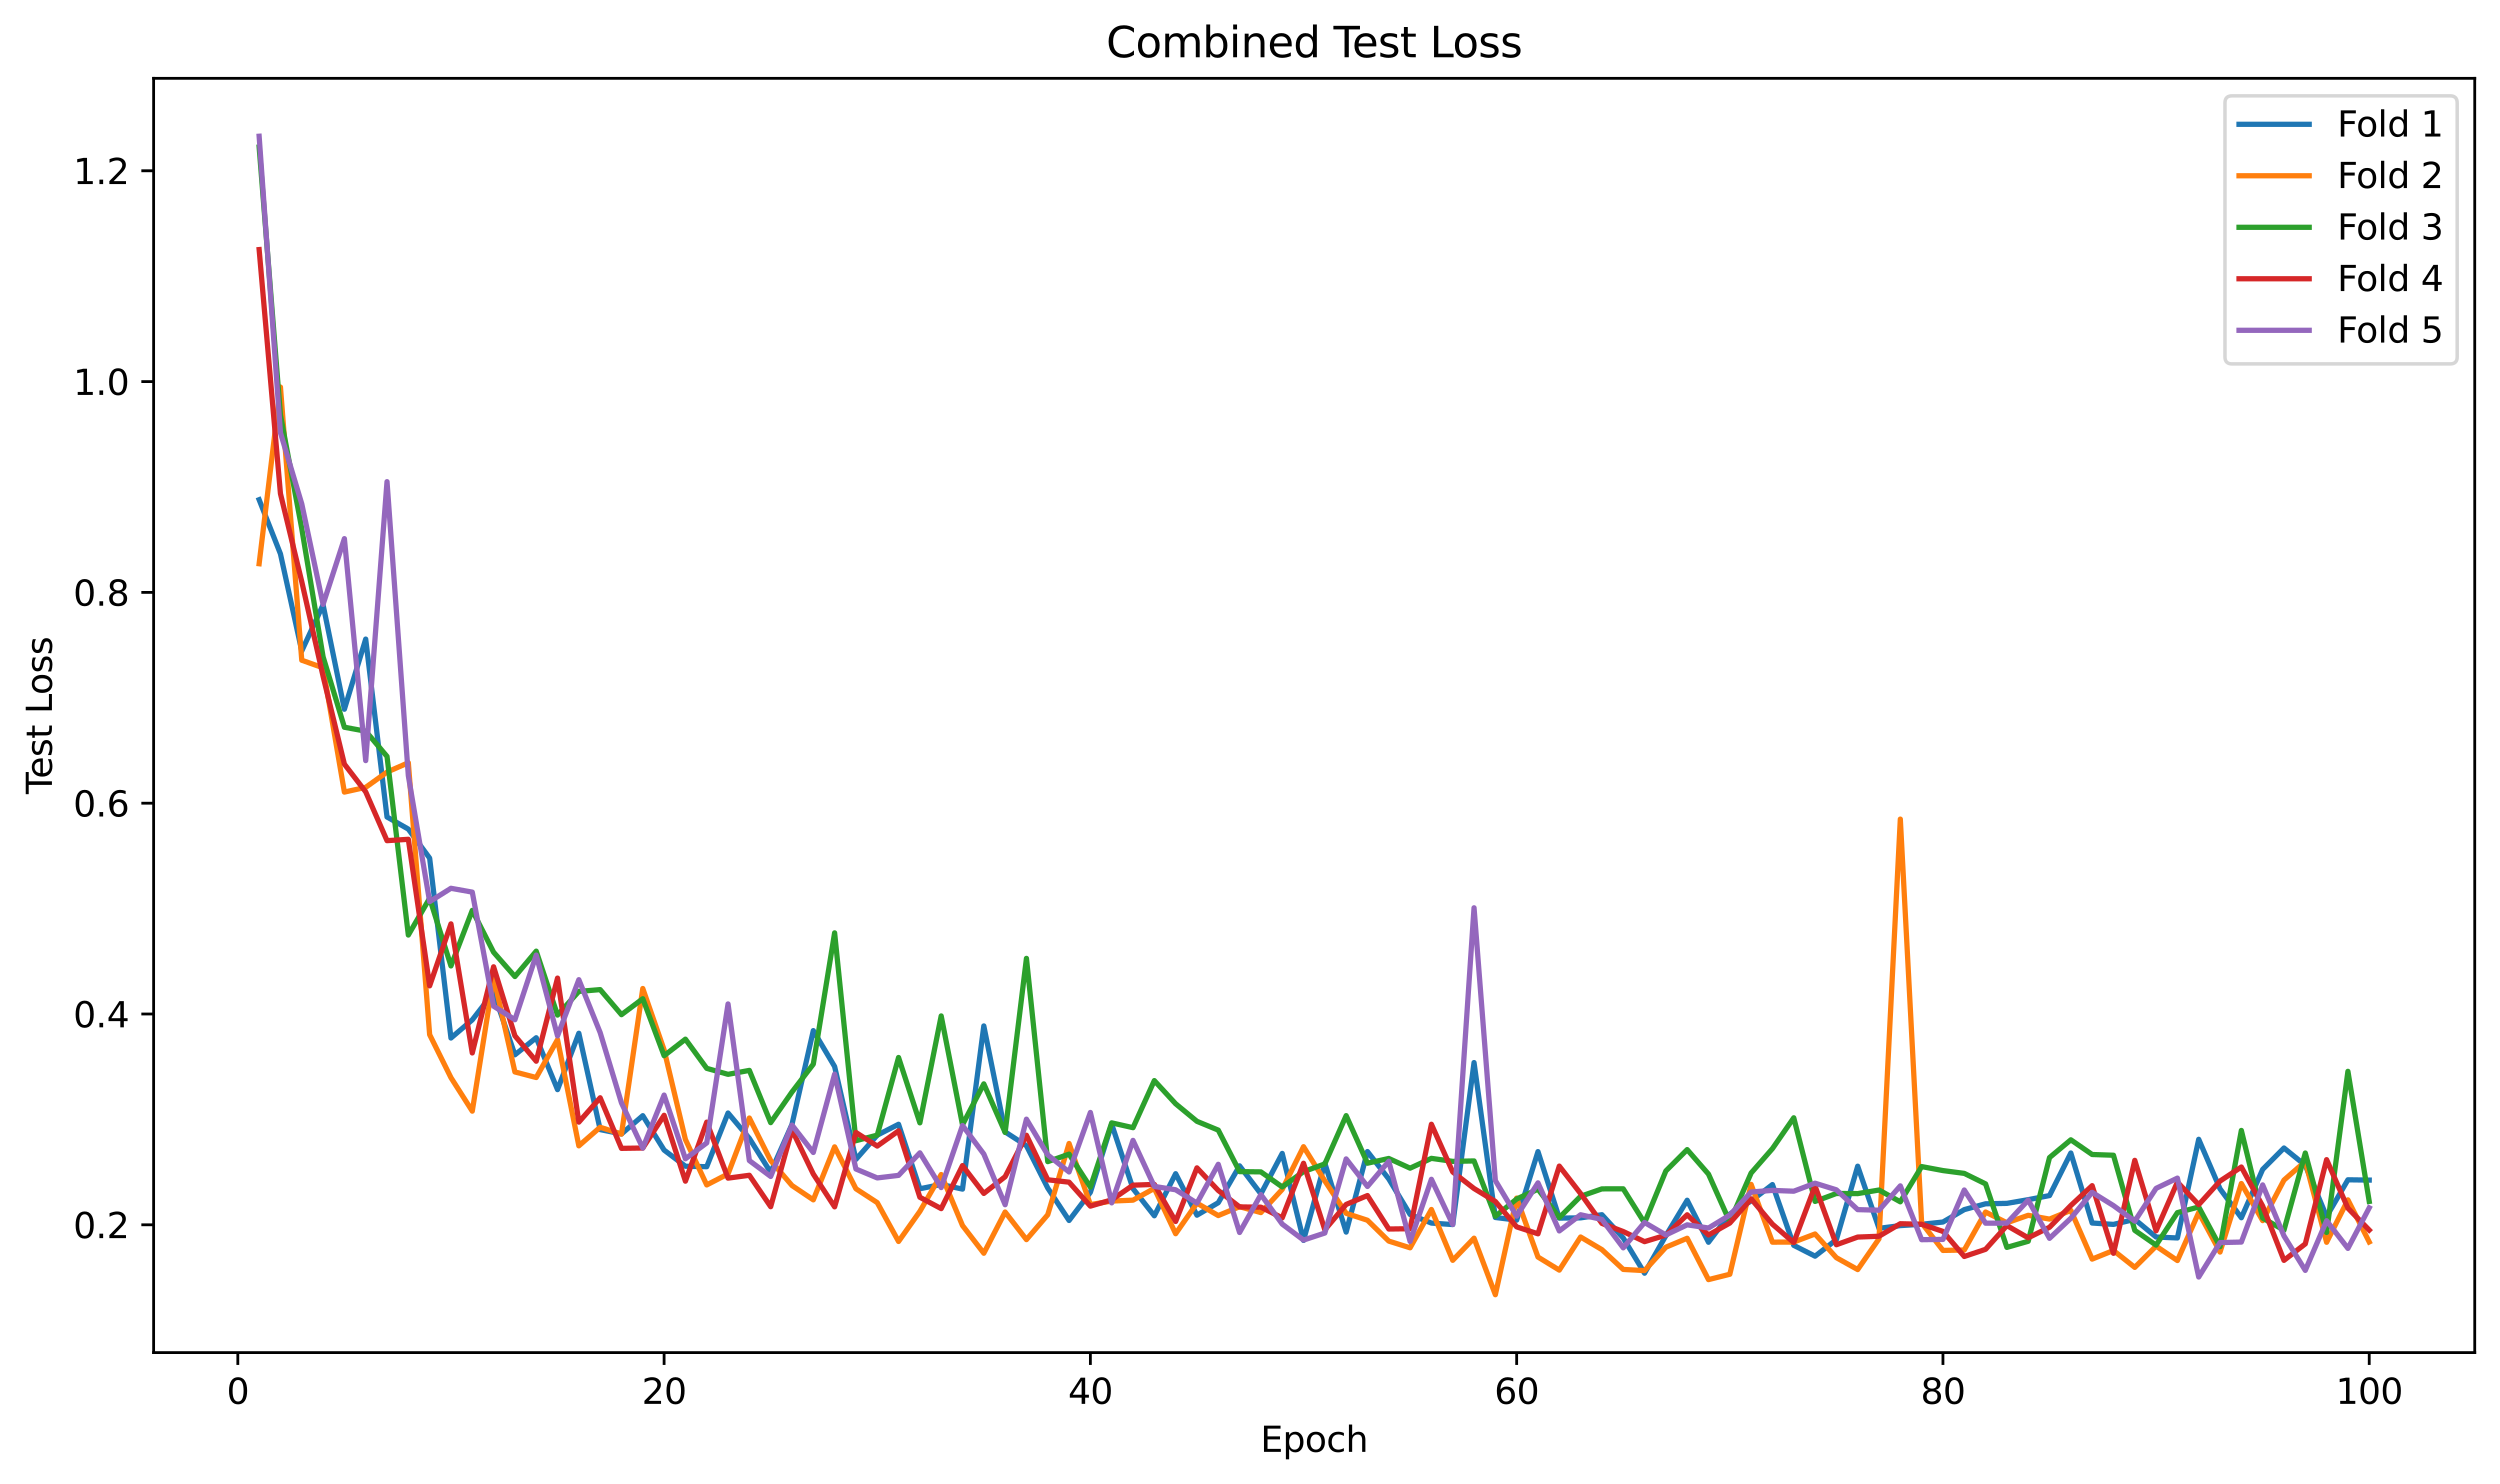 <?xml version="1.0" encoding="utf-8" standalone="no"?>
<!DOCTYPE svg PUBLIC "-//W3C//DTD SVG 1.1//EN"
  "http://www.w3.org/Graphics/SVG/1.1/DTD/svg11.dtd">
<svg xmlns:xlink="http://www.w3.org/1999/xlink" width="712.461pt" height="423.034pt" viewBox="0 0 712.461 423.034" xmlns="http://www.w3.org/2000/svg" version="1.1">
 <defs>
  <style type="text/css">*{stroke-linejoin: round; stroke-linecap: butt}</style>
 </defs>
 <g id="figure_1">
  <g id="patch_1">
   <path d="M 0 423.034 
L 712.461 423.034 
L 712.461 0 
L 0 0 
z
" style="fill: #ffffff"/>
  </g>
  <g id="axes_1">
   <g id="patch_2">
    <path d="M 43.781 385.478 
L 705.261 385.478 
L 705.261 22.318 
L 43.781 22.318 
z
" style="fill: #ffffff"/>
   </g>
   <g id="matplotlib.axis_1">
    <g id="xtick_1">
     <g id="line2d_1">
      <defs>
       <path id="mecf0c04b68" d="M 0 0 
L 0 3.5 
" style="stroke: #000000; stroke-width: 0.8"/>
      </defs>
      <g>
       <use xlink:href="#mecf0c04b68" x="67.774" y="385.478" style="stroke: #000000; stroke-width: 0.8"/>
      </g>
     </g>
     <g id="text_1">
      <!-- 0 -->
      <g transform="translate(64.593 400.077) scale(0.1 -0.1)">
       <defs>
        <path id="DejaVuSans-30" d="M 2034 4250 
Q 1547 4250 1301 3770 
Q 1056 3291 1056 2328 
Q 1056 1369 1301 889 
Q 1547 409 2034 409 
Q 2525 409 2770 889 
Q 3016 1369 3016 2328 
Q 3016 3291 2770 3770 
Q 2525 4250 2034 4250 
z
M 2034 4750 
Q 2819 4750 3233 4129 
Q 3647 3509 3647 2328 
Q 3647 1150 3233 529 
Q 2819 -91 2034 -91 
Q 1250 -91 836 529 
Q 422 1150 422 2328 
Q 422 3509 836 4129 
Q 1250 4750 2034 4750 
z
" transform="scale(0.016)"/>
       </defs>
       <use xlink:href="#DejaVuSans-30"/>
      </g>
     </g>
    </g>
    <g id="xtick_2">
     <g id="line2d_2">
      <g>
       <use xlink:href="#mecf0c04b68" x="189.258" y="385.478" style="stroke: #000000; stroke-width: 0.8"/>
      </g>
     </g>
     <g id="text_2">
      <!-- 20 -->
      <g transform="translate(182.896 400.077) scale(0.1 -0.1)">
       <defs>
        <path id="DejaVuSans-32" d="M 1228 531 
L 3431 531 
L 3431 0 
L 469 0 
L 469 531 
Q 828 903 1448 1529 
Q 2069 2156 2228 2338 
Q 2531 2678 2651 2914 
Q 2772 3150 2772 3378 
Q 2772 3750 2511 3984 
Q 2250 4219 1831 4219 
Q 1534 4219 1204 4116 
Q 875 4013 500 3803 
L 500 4441 
Q 881 4594 1212 4672 
Q 1544 4750 1819 4750 
Q 2544 4750 2975 4387 
Q 3406 4025 3406 3419 
Q 3406 3131 3298 2873 
Q 3191 2616 2906 2266 
Q 2828 2175 2409 1742 
Q 1991 1309 1228 531 
z
" transform="scale(0.016)"/>
       </defs>
       <use xlink:href="#DejaVuSans-32"/>
       <use xlink:href="#DejaVuSans-30" transform="translate(63.623 0)"/>
      </g>
     </g>
    </g>
    <g id="xtick_3">
     <g id="line2d_3">
      <g>
       <use xlink:href="#mecf0c04b68" x="310.742" y="385.478" style="stroke: #000000; stroke-width: 0.8"/>
      </g>
     </g>
     <g id="text_3">
      <!-- 40 -->
      <g transform="translate(304.38 400.077) scale(0.1 -0.1)">
       <defs>
        <path id="DejaVuSans-34" d="M 2419 4116 
L 825 1625 
L 2419 1625 
L 2419 4116 
z
M 2253 4666 
L 3047 4666 
L 3047 1625 
L 3713 1625 
L 3713 1100 
L 3047 1100 
L 3047 0 
L 2419 0 
L 2419 1100 
L 313 1100 
L 313 1709 
L 2253 4666 
z
" transform="scale(0.016)"/>
       </defs>
       <use xlink:href="#DejaVuSans-34"/>
       <use xlink:href="#DejaVuSans-30" transform="translate(63.623 0)"/>
      </g>
     </g>
    </g>
    <g id="xtick_4">
     <g id="line2d_4">
      <g>
       <use xlink:href="#mecf0c04b68" x="432.226" y="385.478" style="stroke: #000000; stroke-width: 0.8"/>
      </g>
     </g>
     <g id="text_4">
      <!-- 60 -->
      <g transform="translate(425.864 400.077) scale(0.1 -0.1)">
       <defs>
        <path id="DejaVuSans-36" d="M 2113 2584 
Q 1688 2584 1439 2293 
Q 1191 2003 1191 1497 
Q 1191 994 1439 701 
Q 1688 409 2113 409 
Q 2538 409 2786 701 
Q 3034 994 3034 1497 
Q 3034 2003 2786 2293 
Q 2538 2584 2113 2584 
z
M 3366 4563 
L 3366 3988 
Q 3128 4100 2886 4159 
Q 2644 4219 2406 4219 
Q 1781 4219 1451 3797 
Q 1122 3375 1075 2522 
Q 1259 2794 1537 2939 
Q 1816 3084 2150 3084 
Q 2853 3084 3261 2657 
Q 3669 2231 3669 1497 
Q 3669 778 3244 343 
Q 2819 -91 2113 -91 
Q 1303 -91 875 529 
Q 447 1150 447 2328 
Q 447 3434 972 4092 
Q 1497 4750 2381 4750 
Q 2619 4750 2861 4703 
Q 3103 4656 3366 4563 
z
" transform="scale(0.016)"/>
       </defs>
       <use xlink:href="#DejaVuSans-36"/>
       <use xlink:href="#DejaVuSans-30" transform="translate(63.623 0)"/>
      </g>
     </g>
    </g>
    <g id="xtick_5">
     <g id="line2d_5">
      <g>
       <use xlink:href="#mecf0c04b68" x="553.71" y="385.478" style="stroke: #000000; stroke-width: 0.8"/>
      </g>
     </g>
     <g id="text_5">
      <!-- 80 -->
      <g transform="translate(547.348 400.077) scale(0.1 -0.1)">
       <defs>
        <path id="DejaVuSans-38" d="M 2034 2216 
Q 1584 2216 1326 1975 
Q 1069 1734 1069 1313 
Q 1069 891 1326 650 
Q 1584 409 2034 409 
Q 2484 409 2743 651 
Q 3003 894 3003 1313 
Q 3003 1734 2745 1975 
Q 2488 2216 2034 2216 
z
M 1403 2484 
Q 997 2584 770 2862 
Q 544 3141 544 3541 
Q 544 4100 942 4425 
Q 1341 4750 2034 4750 
Q 2731 4750 3128 4425 
Q 3525 4100 3525 3541 
Q 3525 3141 3298 2862 
Q 3072 2584 2669 2484 
Q 3125 2378 3379 2068 
Q 3634 1759 3634 1313 
Q 3634 634 3220 271 
Q 2806 -91 2034 -91 
Q 1263 -91 848 271 
Q 434 634 434 1313 
Q 434 1759 690 2068 
Q 947 2378 1403 2484 
z
M 1172 3481 
Q 1172 3119 1398 2916 
Q 1625 2713 2034 2713 
Q 2441 2713 2670 2916 
Q 2900 3119 2900 3481 
Q 2900 3844 2670 4047 
Q 2441 4250 2034 4250 
Q 1625 4250 1398 4047 
Q 1172 3844 1172 3481 
z
" transform="scale(0.016)"/>
       </defs>
       <use xlink:href="#DejaVuSans-38"/>
       <use xlink:href="#DejaVuSans-30" transform="translate(63.623 0)"/>
      </g>
     </g>
    </g>
    <g id="xtick_6">
     <g id="line2d_6">
      <g>
       <use xlink:href="#mecf0c04b68" x="675.194" y="385.478" style="stroke: #000000; stroke-width: 0.8"/>
      </g>
     </g>
     <g id="text_6">
      <!-- 100 -->
      <g transform="translate(665.65 400.077) scale(0.1 -0.1)">
       <defs>
        <path id="DejaVuSans-31" d="M 794 531 
L 1825 531 
L 1825 4091 
L 703 3866 
L 703 4441 
L 1819 4666 
L 2450 4666 
L 2450 531 
L 3481 531 
L 3481 0 
L 794 0 
L 794 531 
z
" transform="scale(0.016)"/>
       </defs>
       <use xlink:href="#DejaVuSans-31"/>
       <use xlink:href="#DejaVuSans-30" transform="translate(63.623 0)"/>
       <use xlink:href="#DejaVuSans-30" transform="translate(127.246 0)"/>
      </g>
     </g>
    </g>
    <g id="text_7">
     <!-- Epoch -->
     <g transform="translate(359.21 413.755) scale(0.1 -0.1)">
      <defs>
       <path id="DejaVuSans-45" d="M 628 4666 
L 3578 4666 
L 3578 4134 
L 1259 4134 
L 1259 2753 
L 3481 2753 
L 3481 2222 
L 1259 2222 
L 1259 531 
L 3634 531 
L 3634 0 
L 628 0 
L 628 4666 
z
" transform="scale(0.016)"/>
       <path id="DejaVuSans-70" d="M 1159 525 
L 1159 -1331 
L 581 -1331 
L 581 3500 
L 1159 3500 
L 1159 2969 
Q 1341 3281 1617 3432 
Q 1894 3584 2278 3584 
Q 2916 3584 3314 3078 
Q 3713 2572 3713 1747 
Q 3713 922 3314 415 
Q 2916 -91 2278 -91 
Q 1894 -91 1617 61 
Q 1341 213 1159 525 
z
M 3116 1747 
Q 3116 2381 2855 2742 
Q 2594 3103 2138 3103 
Q 1681 3103 1420 2742 
Q 1159 2381 1159 1747 
Q 1159 1113 1420 752 
Q 1681 391 2138 391 
Q 2594 391 2855 752 
Q 3116 1113 3116 1747 
z
" transform="scale(0.016)"/>
       <path id="DejaVuSans-6f" d="M 1959 3097 
Q 1497 3097 1228 2736 
Q 959 2375 959 1747 
Q 959 1119 1226 758 
Q 1494 397 1959 397 
Q 2419 397 2687 759 
Q 2956 1122 2956 1747 
Q 2956 2369 2687 2733 
Q 2419 3097 1959 3097 
z
M 1959 3584 
Q 2709 3584 3137 3096 
Q 3566 2609 3566 1747 
Q 3566 888 3137 398 
Q 2709 -91 1959 -91 
Q 1206 -91 779 398 
Q 353 888 353 1747 
Q 353 2609 779 3096 
Q 1206 3584 1959 3584 
z
" transform="scale(0.016)"/>
       <path id="DejaVuSans-63" d="M 3122 3366 
L 3122 2828 
Q 2878 2963 2633 3030 
Q 2388 3097 2138 3097 
Q 1578 3097 1268 2742 
Q 959 2388 959 1747 
Q 959 1106 1268 751 
Q 1578 397 2138 397 
Q 2388 397 2633 464 
Q 2878 531 3122 666 
L 3122 134 
Q 2881 22 2623 -34 
Q 2366 -91 2075 -91 
Q 1284 -91 818 406 
Q 353 903 353 1747 
Q 353 2603 823 3093 
Q 1294 3584 2113 3584 
Q 2378 3584 2631 3529 
Q 2884 3475 3122 3366 
z
" transform="scale(0.016)"/>
       <path id="DejaVuSans-68" d="M 3513 2113 
L 3513 0 
L 2938 0 
L 2938 2094 
Q 2938 2591 2744 2837 
Q 2550 3084 2163 3084 
Q 1697 3084 1428 2787 
Q 1159 2491 1159 1978 
L 1159 0 
L 581 0 
L 581 4863 
L 1159 4863 
L 1159 2956 
Q 1366 3272 1645 3428 
Q 1925 3584 2291 3584 
Q 2894 3584 3203 3211 
Q 3513 2838 3513 2113 
z
" transform="scale(0.016)"/>
      </defs>
      <use xlink:href="#DejaVuSans-45"/>
      <use xlink:href="#DejaVuSans-70" transform="translate(63.184 0)"/>
      <use xlink:href="#DejaVuSans-6f" transform="translate(126.66 0)"/>
      <use xlink:href="#DejaVuSans-63" transform="translate(187.842 0)"/>
      <use xlink:href="#DejaVuSans-68" transform="translate(242.822 0)"/>
     </g>
    </g>
   </g>
   <g id="matplotlib.axis_2">
    <g id="ytick_1">
     <g id="line2d_7">
      <defs>
       <path id="m9800d2d5a8" d="M 0 0 
L -3.5 0 
" style="stroke: #000000; stroke-width: 0.8"/>
      </defs>
      <g>
       <use xlink:href="#m9800d2d5a8" x="43.781" y="349.049" style="stroke: #000000; stroke-width: 0.8"/>
      </g>
     </g>
     <g id="text_8">
      <!-- 0.2 -->
      <g transform="translate(20.878 352.848) scale(0.1 -0.1)">
       <defs>
        <path id="DejaVuSans-2e" d="M 684 794 
L 1344 794 
L 1344 0 
L 684 0 
L 684 794 
z
" transform="scale(0.016)"/>
       </defs>
       <use xlink:href="#DejaVuSans-30"/>
       <use xlink:href="#DejaVuSans-2e" transform="translate(63.623 0)"/>
       <use xlink:href="#DejaVuSans-32" transform="translate(95.41 0)"/>
      </g>
     </g>
    </g>
    <g id="ytick_2">
     <g id="line2d_8">
      <g>
       <use xlink:href="#m9800d2d5a8" x="43.781" y="288.972" style="stroke: #000000; stroke-width: 0.8"/>
      </g>
     </g>
     <g id="text_9">
      <!-- 0.4 -->
      <g transform="translate(20.878 292.771) scale(0.1 -0.1)">
       <use xlink:href="#DejaVuSans-30"/>
       <use xlink:href="#DejaVuSans-2e" transform="translate(63.623 0)"/>
       <use xlink:href="#DejaVuSans-34" transform="translate(95.41 0)"/>
      </g>
     </g>
    </g>
    <g id="ytick_3">
     <g id="line2d_9">
      <g>
       <use xlink:href="#m9800d2d5a8" x="43.781" y="228.895" style="stroke: #000000; stroke-width: 0.8"/>
      </g>
     </g>
     <g id="text_10">
      <!-- 0.6 -->
      <g transform="translate(20.878 232.695) scale(0.1 -0.1)">
       <use xlink:href="#DejaVuSans-30"/>
       <use xlink:href="#DejaVuSans-2e" transform="translate(63.623 0)"/>
       <use xlink:href="#DejaVuSans-36" transform="translate(95.41 0)"/>
      </g>
     </g>
    </g>
    <g id="ytick_4">
     <g id="line2d_10">
      <g>
       <use xlink:href="#m9800d2d5a8" x="43.781" y="168.819" style="stroke: #000000; stroke-width: 0.8"/>
      </g>
     </g>
     <g id="text_11">
      <!-- 0.8 -->
      <g transform="translate(20.878 172.618) scale(0.1 -0.1)">
       <use xlink:href="#DejaVuSans-30"/>
       <use xlink:href="#DejaVuSans-2e" transform="translate(63.623 0)"/>
       <use xlink:href="#DejaVuSans-38" transform="translate(95.41 0)"/>
      </g>
     </g>
    </g>
    <g id="ytick_5">
     <g id="line2d_11">
      <g>
       <use xlink:href="#m9800d2d5a8" x="43.781" y="108.742" style="stroke: #000000; stroke-width: 0.8"/>
      </g>
     </g>
     <g id="text_12">
      <!-- 1.0 -->
      <g transform="translate(20.878 112.541) scale(0.1 -0.1)">
       <use xlink:href="#DejaVuSans-31"/>
       <use xlink:href="#DejaVuSans-2e" transform="translate(63.623 0)"/>
       <use xlink:href="#DejaVuSans-30" transform="translate(95.41 0)"/>
      </g>
     </g>
    </g>
    <g id="ytick_6">
     <g id="line2d_12">
      <g>
       <use xlink:href="#m9800d2d5a8" x="43.781" y="48.665" style="stroke: #000000; stroke-width: 0.8"/>
      </g>
     </g>
     <g id="text_13">
      <!-- 1.2 -->
      <g transform="translate(20.878 52.464) scale(0.1 -0.1)">
       <use xlink:href="#DejaVuSans-31"/>
       <use xlink:href="#DejaVuSans-2e" transform="translate(63.623 0)"/>
       <use xlink:href="#DejaVuSans-32" transform="translate(95.41 0)"/>
      </g>
     </g>
    </g>
    <g id="text_14">
     <!-- Test Loss -->
     <g transform="translate(14.798 226.3) rotate(-90) scale(0.1 -0.1)">
      <defs>
       <path id="DejaVuSans-54" d="M -19 4666 
L 3928 4666 
L 3928 4134 
L 2272 4134 
L 2272 0 
L 1638 0 
L 1638 4134 
L -19 4134 
L -19 4666 
z
" transform="scale(0.016)"/>
       <path id="DejaVuSans-65" d="M 3597 1894 
L 3597 1613 
L 953 1613 
Q 991 1019 1311 708 
Q 1631 397 2203 397 
Q 2534 397 2845 478 
Q 3156 559 3463 722 
L 3463 178 
Q 3153 47 2828 -22 
Q 2503 -91 2169 -91 
Q 1331 -91 842 396 
Q 353 884 353 1716 
Q 353 2575 817 3079 
Q 1281 3584 2069 3584 
Q 2775 3584 3186 3129 
Q 3597 2675 3597 1894 
z
M 3022 2063 
Q 3016 2534 2758 2815 
Q 2500 3097 2075 3097 
Q 1594 3097 1305 2825 
Q 1016 2553 972 2059 
L 3022 2063 
z
" transform="scale(0.016)"/>
       <path id="DejaVuSans-73" d="M 2834 3397 
L 2834 2853 
Q 2591 2978 2328 3040 
Q 2066 3103 1784 3103 
Q 1356 3103 1142 2972 
Q 928 2841 928 2578 
Q 928 2378 1081 2264 
Q 1234 2150 1697 2047 
L 1894 2003 
Q 2506 1872 2764 1633 
Q 3022 1394 3022 966 
Q 3022 478 2636 193 
Q 2250 -91 1575 -91 
Q 1294 -91 989 -36 
Q 684 19 347 128 
L 347 722 
Q 666 556 975 473 
Q 1284 391 1588 391 
Q 1994 391 2212 530 
Q 2431 669 2431 922 
Q 2431 1156 2273 1281 
Q 2116 1406 1581 1522 
L 1381 1569 
Q 847 1681 609 1914 
Q 372 2147 372 2553 
Q 372 3047 722 3315 
Q 1072 3584 1716 3584 
Q 2034 3584 2315 3537 
Q 2597 3491 2834 3397 
z
" transform="scale(0.016)"/>
       <path id="DejaVuSans-74" d="M 1172 4494 
L 1172 3500 
L 2356 3500 
L 2356 3053 
L 1172 3053 
L 1172 1153 
Q 1172 725 1289 603 
Q 1406 481 1766 481 
L 2356 481 
L 2356 0 
L 1766 0 
Q 1100 0 847 248 
Q 594 497 594 1153 
L 594 3053 
L 172 3053 
L 172 3500 
L 594 3500 
L 594 4494 
L 1172 4494 
z
" transform="scale(0.016)"/>
       <path id="DejaVuSans-20" transform="scale(0.016)"/>
       <path id="DejaVuSans-4c" d="M 628 4666 
L 1259 4666 
L 1259 531 
L 3531 531 
L 3531 0 
L 628 0 
L 628 4666 
z
" transform="scale(0.016)"/>
      </defs>
      <use xlink:href="#DejaVuSans-54"/>
      <use xlink:href="#DejaVuSans-65" transform="translate(44.084 0)"/>
      <use xlink:href="#DejaVuSans-73" transform="translate(105.607 0)"/>
      <use xlink:href="#DejaVuSans-74" transform="translate(157.707 0)"/>
      <use xlink:href="#DejaVuSans-20" transform="translate(196.916 0)"/>
      <use xlink:href="#DejaVuSans-4c" transform="translate(228.703 0)"/>
      <use xlink:href="#DejaVuSans-6f" transform="translate(282.666 0)"/>
      <use xlink:href="#DejaVuSans-73" transform="translate(343.848 0)"/>
      <use xlink:href="#DejaVuSans-73" transform="translate(395.947 0)"/>
     </g>
    </g>
   </g>
   <g id="line2d_13">
    <path d="M 73.849 142.407 
L 79.923 157.843 
L 85.997 185.501 
L 92.071 172.368 
L 98.145 202.117 
L 104.22 182.133 
L 110.294 232.835 
L 116.368 236.285 
L 122.442 244.556 
L 128.516 295.818 
L 134.59 290.643 
L 140.665 282.802 
L 146.739 300.604 
L 152.813 295.741 
L 158.887 310.524 
L 164.961 294.467 
L 171.036 321.914 
L 177.11 323.147 
L 183.184 317.952 
L 189.258 327.753 
L 195.332 332.359 
L 201.407 332.492 
L 207.481 317.193 
L 213.555 324.42 
L 219.629 334.101 
L 225.703 320.434 
L 231.778 293.713 
L 237.852 303.947 
L 243.926 330.405 
L 250 323.502 
L 256.074 320.401 
L 262.149 338.781 
L 268.223 337.552 
L 274.297 338.877 
L 280.371 292.378 
L 286.445 322.573 
L 292.52 326.506 
L 298.594 338.58 
L 304.668 347.816 
L 310.742 339.796 
L 316.816 320.39 
L 322.891 338.749 
L 328.965 346.478 
L 335.039 334.489 
L 341.113 346.308 
L 347.187 342.754 
L 353.262 332.249 
L 359.336 340.237 
L 365.41 328.712 
L 371.484 353.493 
L 377.558 331.506 
L 383.633 351.124 
L 389.707 328.179 
L 395.781 335.984 
L 401.855 346.102 
L 407.929 348.556 
L 414.004 348.98 
L 420.078 302.822 
L 426.152 346.962 
L 432.226 347.712 
L 438.3 328.192 
L 444.375 347.142 
L 450.449 347.072 
L 456.523 346.174 
L 462.597 352.803 
L 468.671 362.842 
L 474.745 352.147 
L 480.82 342.053 
L 486.894 354.022 
L 492.968 346.003 
L 499.042 342.24 
L 505.116 337.586 
L 511.191 354.908 
L 517.265 357.988 
L 523.339 353.278 
L 529.413 332.35 
L 535.487 350.056 
L 541.562 349.277 
L 547.636 348.905 
L 553.71 348.258 
L 559.784 344.724 
L 565.858 343.061 
L 571.933 342.942 
L 578.007 341.886 
L 584.081 340.718 
L 590.155 328.59 
L 596.229 348.544 
L 602.304 348.933 
L 608.378 347.507 
L 614.452 352.534 
L 620.526 352.797 
L 626.6 324.685 
L 632.675 338.806 
L 638.749 347.035 
L 644.823 333.26 
L 650.897 327.162 
L 656.971 332.088 
L 663.046 346.692 
L 669.12 336.223 
L 675.194 336.308 
" clip-path="url(#p3b9a7c2c26)" style="fill: none; stroke: #1f77b4; stroke-width: 1.5; stroke-linecap: square"/>
   </g>
   <g id="line2d_14">
    <path d="M 73.849 160.654 
L 79.923 110.309 
L 85.997 188.157 
L 92.071 190.312 
L 98.145 225.732 
L 104.22 224.382 
L 110.294 220.028 
L 116.368 217.366 
L 122.442 294.863 
L 128.516 307.114 
L 134.59 316.658 
L 140.665 278.488 
L 146.739 305.487 
L 152.813 307.074 
L 158.887 296.282 
L 164.961 326.545 
L 171.036 321.251 
L 177.11 323.203 
L 183.184 281.713 
L 189.258 299.186 
L 195.332 324.739 
L 201.407 337.688 
L 207.481 334.55 
L 213.555 318.621 
L 219.629 330.748 
L 225.703 337.854 
L 231.778 341.938 
L 237.852 326.838 
L 243.926 338.776 
L 250 342.727 
L 256.074 353.797 
L 262.149 345.222 
L 268.223 334.729 
L 274.297 349.255 
L 280.371 357.152 
L 286.445 345.407 
L 292.52 353.269 
L 298.594 346.18 
L 304.668 325.88 
L 310.742 343.286 
L 316.816 342.285 
L 322.891 342.029 
L 328.965 338.674 
L 335.039 351.587 
L 341.113 342.873 
L 347.187 346.416 
L 353.262 343.889 
L 359.336 345.564 
L 365.41 338.967 
L 371.484 326.794 
L 377.558 336.544 
L 383.633 345.771 
L 389.707 347.753 
L 395.781 353.692 
L 401.855 355.603 
L 407.929 344.684 
L 414.004 359.169 
L 420.078 352.868 
L 426.152 368.971 
L 432.226 341.441 
L 438.3 358.237 
L 444.375 361.96 
L 450.449 352.527 
L 456.523 356.125 
L 462.597 361.765 
L 468.671 362.104 
L 474.745 355.432 
L 480.82 352.887 
L 486.894 364.67 
L 492.968 363.146 
L 499.042 337.539 
L 505.116 353.994 
L 511.191 353.969 
L 517.265 351.664 
L 523.339 358.419 
L 529.413 361.808 
L 535.487 353.026 
L 541.562 233.436 
L 547.636 348.508 
L 553.71 356.351 
L 559.784 356.235 
L 565.858 345.41 
L 571.933 348.475 
L 578.007 346.342 
L 584.081 347.425 
L 590.155 344.943 
L 596.229 358.827 
L 602.304 356.37 
L 608.378 361.182 
L 614.452 355.128 
L 620.526 359.23 
L 626.6 345.545 
L 632.675 356.816 
L 638.749 337.291 
L 644.823 347.855 
L 650.897 336.308 
L 656.971 330.985 
L 663.046 354.029 
L 669.12 341.944 
L 675.194 353.939 
" clip-path="url(#p3b9a7c2c26)" style="fill: none; stroke: #ff7f0e; stroke-width: 1.5; stroke-linecap: square"/>
   </g>
   <g id="line2d_15">
    <path d="M 73.849 41.914 
L 79.923 118.262 
L 85.997 150.634 
L 92.071 187.159 
L 98.145 207.257 
L 104.22 208.372 
L 110.294 215.57 
L 116.368 266.469 
L 122.442 255.984 
L 128.516 275.275 
L 134.59 259.445 
L 140.665 271.367 
L 146.739 278.295 
L 152.813 271.066 
L 158.887 289.28 
L 164.961 282.54 
L 171.036 282.022 
L 177.11 289.166 
L 183.184 284.623 
L 189.258 300.856 
L 195.332 296.149 
L 201.407 304.46 
L 207.481 306.169 
L 213.555 305.046 
L 219.629 319.931 
L 225.703 311.2 
L 231.778 303.266 
L 237.852 265.854 
L 243.926 325.083 
L 250 323.497 
L 256.074 301.372 
L 262.149 319.992 
L 268.223 289.526 
L 274.297 320.544 
L 280.371 308.887 
L 286.445 322.728 
L 292.52 273.126 
L 298.594 331.046 
L 304.668 328.911 
L 310.742 338.316 
L 316.816 319.999 
L 322.891 321.37 
L 328.965 307.956 
L 335.039 314.562 
L 341.113 319.56 
L 347.187 322.065 
L 353.262 333.893 
L 359.336 333.968 
L 365.41 338.256 
L 371.484 333.903 
L 377.558 331.696 
L 383.633 317.943 
L 389.707 331.497 
L 395.781 330.148 
L 401.855 332.91 
L 407.929 330.114 
L 414.004 330.97 
L 420.078 330.85 
L 426.152 346.623 
L 432.226 341.695 
L 438.3 338.902 
L 444.375 347.004 
L 450.449 340.928 
L 456.523 338.81 
L 462.597 338.8 
L 468.671 348.501 
L 474.745 333.701 
L 480.82 327.621 
L 486.894 334.603 
L 492.968 348.221 
L 499.042 334.292 
L 505.116 327.337 
L 511.191 318.555 
L 517.265 342.387 
L 523.339 340.122 
L 529.413 340.159 
L 535.487 339.136 
L 541.562 342.499 
L 547.636 332.457 
L 553.71 333.595 
L 559.784 334.398 
L 565.858 337.391 
L 571.933 355.487 
L 578.007 353.744 
L 584.081 329.891 
L 590.155 324.828 
L 596.229 329.015 
L 602.304 329.225 
L 608.378 350.631 
L 614.452 354.843 
L 620.526 345.583 
L 626.6 343.972 
L 632.675 355.279 
L 638.749 322.161 
L 644.823 347.128 
L 650.897 350.579 
L 656.971 328.595 
L 663.046 351.228 
L 669.12 305.319 
L 675.194 342.39 
" clip-path="url(#p3b9a7c2c26)" style="fill: none; stroke: #2ca02c; stroke-width: 1.5; stroke-linecap: square"/>
   </g>
   <g id="line2d_16">
    <path d="M 73.849 71.125 
L 79.923 140.674 
L 85.997 165.768 
L 92.071 192.717 
L 98.145 217.765 
L 104.22 225.672 
L 110.294 239.574 
L 116.368 239.188 
L 122.442 280.945 
L 128.516 263.296 
L 134.59 300.07 
L 140.665 275.523 
L 146.739 295.186 
L 152.813 302.425 
L 158.887 278.747 
L 164.961 319.79 
L 171.036 312.849 
L 177.11 327.266 
L 183.184 327.166 
L 189.258 317.844 
L 195.332 336.61 
L 201.407 319.793 
L 207.481 335.75 
L 213.555 334.936 
L 219.629 343.887 
L 225.703 322.004 
L 231.778 334.585 
L 237.852 343.934 
L 243.926 322.737 
L 250 326.612 
L 256.074 322.281 
L 262.149 341.198 
L 268.223 344.437 
L 274.297 332.179 
L 280.371 340.107 
L 286.445 335.346 
L 292.52 323.53 
L 298.594 336.219 
L 304.668 336.902 
L 310.742 343.729 
L 316.816 341.933 
L 322.891 337.755 
L 328.965 337.54 
L 335.039 348.095 
L 341.113 332.825 
L 347.187 339.26 
L 353.262 343.951 
L 359.336 344.026 
L 365.41 347.071 
L 371.484 331.512 
L 377.558 350.474 
L 383.633 343.24 
L 389.707 340.714 
L 395.781 350.25 
L 401.855 350.164 
L 407.929 320.398 
L 414.004 333.997 
L 420.078 338.709 
L 426.152 342.406 
L 432.226 349.638 
L 438.3 351.615 
L 444.375 332.323 
L 450.449 340.153 
L 456.523 348.654 
L 462.597 350.966 
L 468.671 353.852 
L 474.745 352.005 
L 480.82 346.195 
L 486.894 351.958 
L 492.968 348.55 
L 499.042 341.649 
L 505.116 348.875 
L 511.191 354.099 
L 517.265 338.013 
L 523.339 354.73 
L 529.413 352.546 
L 535.487 352.313 
L 541.562 348.74 
L 547.636 348.895 
L 553.71 350.931 
L 559.784 358.073 
L 565.858 356.036 
L 571.933 349.27 
L 578.007 352.76 
L 584.081 349.748 
L 590.155 343.545 
L 596.229 337.897 
L 602.304 357.169 
L 608.378 330.685 
L 614.452 350.758 
L 620.526 336.874 
L 626.6 343.315 
L 632.675 336.582 
L 638.749 332.583 
L 644.823 343.699 
L 650.897 359.18 
L 656.971 354.482 
L 663.046 330.487 
L 669.12 344.314 
L 675.194 350.552 
" clip-path="url(#p3b9a7c2c26)" style="fill: none; stroke: #d62728; stroke-width: 1.5; stroke-linecap: square"/>
   </g>
   <g id="line2d_17">
    <path d="M 73.849 38.825 
L 79.923 123.323 
L 85.997 143.593 
L 92.071 172.244 
L 98.145 153.509 
L 104.22 216.757 
L 110.294 137.271 
L 116.368 221.065 
L 122.442 256.952 
L 128.516 253.151 
L 134.59 254.24 
L 140.665 286.739 
L 146.739 290.6 
L 152.813 272.189 
L 158.887 295.222 
L 164.961 279.197 
L 171.036 294.271 
L 177.11 314.317 
L 183.184 327.189 
L 189.258 312.083 
L 195.332 330.239 
L 201.407 325.707 
L 207.481 286.111 
L 213.555 330.743 
L 219.629 335.269 
L 225.703 320.628 
L 231.778 328.435 
L 237.852 306.122 
L 243.926 333.146 
L 250 335.691 
L 256.074 334.964 
L 262.149 328.543 
L 268.223 338.441 
L 274.297 320.752 
L 280.371 328.882 
L 286.445 343.324 
L 292.52 318.949 
L 298.594 329.137 
L 304.668 333.989 
L 310.742 317.039 
L 316.816 342.801 
L 322.891 324.996 
L 328.965 338.115 
L 335.039 339.064 
L 341.113 342.869 
L 347.187 331.812 
L 353.262 351.238 
L 359.336 340.438 
L 365.41 348.844 
L 371.484 353.4 
L 377.558 351.394 
L 383.633 330.273 
L 389.707 338.12 
L 395.781 330.942 
L 401.855 353.785 
L 407.929 336.083 
L 414.004 348.947 
L 420.078 258.71 
L 426.152 336.444 
L 432.226 346.58 
L 438.3 337.096 
L 444.375 350.794 
L 450.449 346.187 
L 456.523 347.524 
L 462.597 355.61 
L 468.671 348.384 
L 474.745 351.942 
L 480.82 349.057 
L 486.894 349.962 
L 492.968 346.274 
L 499.042 339.696 
L 505.116 339.243 
L 511.191 339.476 
L 517.265 337.191 
L 523.339 339.076 
L 529.413 344.724 
L 535.487 344.891 
L 541.562 337.954 
L 547.636 353.29 
L 553.71 353.21 
L 559.784 339.131 
L 565.858 348.59 
L 571.933 348.567 
L 578.007 342.016 
L 584.081 352.907 
L 590.155 347.188 
L 596.229 339.8 
L 602.304 343.577 
L 608.378 348.007 
L 614.452 338.664 
L 620.526 335.745 
L 626.6 363.926 
L 632.675 354.115 
L 638.749 353.97 
L 644.823 337.68 
L 650.897 352.222 
L 656.971 362.035 
L 663.046 347.889 
L 669.12 355.771 
L 675.194 344.214 
" clip-path="url(#p3b9a7c2c26)" style="fill: none; stroke: #9467bd; stroke-width: 1.5; stroke-linecap: square"/>
   </g>
   <g id="patch_3">
    <path d="M 43.781 385.478 
L 43.781 22.318 
" style="fill: none; stroke: #000000; stroke-width: 0.8; stroke-linejoin: miter; stroke-linecap: square"/>
   </g>
   <g id="patch_4">
    <path d="M 705.261 385.478 
L 705.261 22.318 
" style="fill: none; stroke: #000000; stroke-width: 0.8; stroke-linejoin: miter; stroke-linecap: square"/>
   </g>
   <g id="patch_5">
    <path d="M 43.781 385.478 
L 705.261 385.478 
" style="fill: none; stroke: #000000; stroke-width: 0.8; stroke-linejoin: miter; stroke-linecap: square"/>
   </g>
   <g id="patch_6">
    <path d="M 43.781 22.318 
L 705.261 22.318 
" style="fill: none; stroke: #000000; stroke-width: 0.8; stroke-linejoin: miter; stroke-linecap: square"/>
   </g>
   <g id="text_15">
    <!-- Combined Test Loss -->
    <g transform="translate(315.248 16.318) scale(0.12 -0.12)">
     <defs>
      <path id="DejaVuSans-43" d="M 4122 4306 
L 4122 3641 
Q 3803 3938 3442 4084 
Q 3081 4231 2675 4231 
Q 1875 4231 1450 3742 
Q 1025 3253 1025 2328 
Q 1025 1406 1450 917 
Q 1875 428 2675 428 
Q 3081 428 3442 575 
Q 3803 722 4122 1019 
L 4122 359 
Q 3791 134 3420 21 
Q 3050 -91 2638 -91 
Q 1578 -91 968 557 
Q 359 1206 359 2328 
Q 359 3453 968 4101 
Q 1578 4750 2638 4750 
Q 3056 4750 3426 4639 
Q 3797 4528 4122 4306 
z
" transform="scale(0.016)"/>
      <path id="DejaVuSans-6d" d="M 3328 2828 
Q 3544 3216 3844 3400 
Q 4144 3584 4550 3584 
Q 5097 3584 5394 3201 
Q 5691 2819 5691 2113 
L 5691 0 
L 5113 0 
L 5113 2094 
Q 5113 2597 4934 2840 
Q 4756 3084 4391 3084 
Q 3944 3084 3684 2787 
Q 3425 2491 3425 1978 
L 3425 0 
L 2847 0 
L 2847 2094 
Q 2847 2600 2669 2842 
Q 2491 3084 2119 3084 
Q 1678 3084 1418 2786 
Q 1159 2488 1159 1978 
L 1159 0 
L 581 0 
L 581 3500 
L 1159 3500 
L 1159 2956 
Q 1356 3278 1631 3431 
Q 1906 3584 2284 3584 
Q 2666 3584 2933 3390 
Q 3200 3197 3328 2828 
z
" transform="scale(0.016)"/>
      <path id="DejaVuSans-62" d="M 3116 1747 
Q 3116 2381 2855 2742 
Q 2594 3103 2138 3103 
Q 1681 3103 1420 2742 
Q 1159 2381 1159 1747 
Q 1159 1113 1420 752 
Q 1681 391 2138 391 
Q 2594 391 2855 752 
Q 3116 1113 3116 1747 
z
M 1159 2969 
Q 1341 3281 1617 3432 
Q 1894 3584 2278 3584 
Q 2916 3584 3314 3078 
Q 3713 2572 3713 1747 
Q 3713 922 3314 415 
Q 2916 -91 2278 -91 
Q 1894 -91 1617 61 
Q 1341 213 1159 525 
L 1159 0 
L 581 0 
L 581 4863 
L 1159 4863 
L 1159 2969 
z
" transform="scale(0.016)"/>
      <path id="DejaVuSans-69" d="M 603 3500 
L 1178 3500 
L 1178 0 
L 603 0 
L 603 3500 
z
M 603 4863 
L 1178 4863 
L 1178 4134 
L 603 4134 
L 603 4863 
z
" transform="scale(0.016)"/>
      <path id="DejaVuSans-6e" d="M 3513 2113 
L 3513 0 
L 2938 0 
L 2938 2094 
Q 2938 2591 2744 2837 
Q 2550 3084 2163 3084 
Q 1697 3084 1428 2787 
Q 1159 2491 1159 1978 
L 1159 0 
L 581 0 
L 581 3500 
L 1159 3500 
L 1159 2956 
Q 1366 3272 1645 3428 
Q 1925 3584 2291 3584 
Q 2894 3584 3203 3211 
Q 3513 2838 3513 2113 
z
" transform="scale(0.016)"/>
      <path id="DejaVuSans-64" d="M 2906 2969 
L 2906 4863 
L 3481 4863 
L 3481 0 
L 2906 0 
L 2906 525 
Q 2725 213 2448 61 
Q 2172 -91 1784 -91 
Q 1150 -91 751 415 
Q 353 922 353 1747 
Q 353 2572 751 3078 
Q 1150 3584 1784 3584 
Q 2172 3584 2448 3432 
Q 2725 3281 2906 2969 
z
M 947 1747 
Q 947 1113 1208 752 
Q 1469 391 1925 391 
Q 2381 391 2643 752 
Q 2906 1113 2906 1747 
Q 2906 2381 2643 2742 
Q 2381 3103 1925 3103 
Q 1469 3103 1208 2742 
Q 947 2381 947 1747 
z
" transform="scale(0.016)"/>
     </defs>
     <use xlink:href="#DejaVuSans-43"/>
     <use xlink:href="#DejaVuSans-6f" transform="translate(69.824 0)"/>
     <use xlink:href="#DejaVuSans-6d" transform="translate(131.006 0)"/>
     <use xlink:href="#DejaVuSans-62" transform="translate(228.418 0)"/>
     <use xlink:href="#DejaVuSans-69" transform="translate(291.895 0)"/>
     <use xlink:href="#DejaVuSans-6e" transform="translate(319.678 0)"/>
     <use xlink:href="#DejaVuSans-65" transform="translate(383.057 0)"/>
     <use xlink:href="#DejaVuSans-64" transform="translate(444.58 0)"/>
     <use xlink:href="#DejaVuSans-20" transform="translate(508.057 0)"/>
     <use xlink:href="#DejaVuSans-54" transform="translate(539.844 0)"/>
     <use xlink:href="#DejaVuSans-65" transform="translate(583.928 0)"/>
     <use xlink:href="#DejaVuSans-73" transform="translate(645.451 0)"/>
     <use xlink:href="#DejaVuSans-74" transform="translate(697.551 0)"/>
     <use xlink:href="#DejaVuSans-20" transform="translate(736.76 0)"/>
     <use xlink:href="#DejaVuSans-4c" transform="translate(768.547 0)"/>
     <use xlink:href="#DejaVuSans-6f" transform="translate(822.51 0)"/>
     <use xlink:href="#DejaVuSans-73" transform="translate(883.691 0)"/>
     <use xlink:href="#DejaVuSans-73" transform="translate(935.791 0)"/>
    </g>
   </g>
   <g id="legend_1">
    <g id="patch_7">
     <path d="M 636.086 103.709 
L 698.261 103.709 
Q 700.261 103.709 700.261 101.709 
L 700.261 29.318 
Q 700.261 27.318 698.261 27.318 
L 636.086 27.318 
Q 634.086 27.318 634.086 29.318 
L 634.086 101.709 
Q 634.086 103.709 636.086 103.709 
z
" style="fill: #ffffff; opacity: 0.8; stroke: #cccccc; stroke-linejoin: miter"/>
    </g>
    <g id="line2d_18">
     <path d="M 638.086 35.417 
L 648.086 35.417 
L 658.086 35.417 
" style="fill: none; stroke: #1f77b4; stroke-width: 1.5; stroke-linecap: square"/>
    </g>
    <g id="text_16">
     <!-- Fold 1 -->
     <g transform="translate(666.086 38.917) scale(0.1 -0.1)">
      <defs>
       <path id="DejaVuSans-46" d="M 628 4666 
L 3309 4666 
L 3309 4134 
L 1259 4134 
L 1259 2759 
L 3109 2759 
L 3109 2228 
L 1259 2228 
L 1259 0 
L 628 0 
L 628 4666 
z
" transform="scale(0.016)"/>
       <path id="DejaVuSans-6c" d="M 603 4863 
L 1178 4863 
L 1178 0 
L 603 0 
L 603 4863 
z
" transform="scale(0.016)"/>
      </defs>
      <use xlink:href="#DejaVuSans-46"/>
      <use xlink:href="#DejaVuSans-6f" transform="translate(53.895 0)"/>
      <use xlink:href="#DejaVuSans-6c" transform="translate(115.076 0)"/>
      <use xlink:href="#DejaVuSans-64" transform="translate(142.859 0)"/>
      <use xlink:href="#DejaVuSans-20" transform="translate(206.336 0)"/>
      <use xlink:href="#DejaVuSans-31" transform="translate(238.123 0)"/>
     </g>
    </g>
    <g id="line2d_19">
     <path d="M 638.086 50.095 
L 648.086 50.095 
L 658.086 50.095 
" style="fill: none; stroke: #ff7f0e; stroke-width: 1.5; stroke-linecap: square"/>
    </g>
    <g id="text_17">
     <!-- Fold 2 -->
     <g transform="translate(666.086 53.595) scale(0.1 -0.1)">
      <use xlink:href="#DejaVuSans-46"/>
      <use xlink:href="#DejaVuSans-6f" transform="translate(53.895 0)"/>
      <use xlink:href="#DejaVuSans-6c" transform="translate(115.076 0)"/>
      <use xlink:href="#DejaVuSans-64" transform="translate(142.859 0)"/>
      <use xlink:href="#DejaVuSans-20" transform="translate(206.336 0)"/>
      <use xlink:href="#DejaVuSans-32" transform="translate(238.123 0)"/>
     </g>
    </g>
    <g id="line2d_20">
     <path d="M 638.086 64.773 
L 648.086 64.773 
L 658.086 64.773 
" style="fill: none; stroke: #2ca02c; stroke-width: 1.5; stroke-linecap: square"/>
    </g>
    <g id="text_18">
     <!-- Fold 3 -->
     <g transform="translate(666.086 68.273) scale(0.1 -0.1)">
      <defs>
       <path id="DejaVuSans-33" d="M 2597 2516 
Q 3050 2419 3304 2112 
Q 3559 1806 3559 1356 
Q 3559 666 3084 287 
Q 2609 -91 1734 -91 
Q 1441 -91 1130 -33 
Q 819 25 488 141 
L 488 750 
Q 750 597 1062 519 
Q 1375 441 1716 441 
Q 2309 441 2620 675 
Q 2931 909 2931 1356 
Q 2931 1769 2642 2001 
Q 2353 2234 1838 2234 
L 1294 2234 
L 1294 2753 
L 1863 2753 
Q 2328 2753 2575 2939 
Q 2822 3125 2822 3475 
Q 2822 3834 2567 4026 
Q 2313 4219 1838 4219 
Q 1578 4219 1281 4162 
Q 984 4106 628 3988 
L 628 4550 
Q 988 4650 1302 4700 
Q 1616 4750 1894 4750 
Q 2613 4750 3031 4423 
Q 3450 4097 3450 3541 
Q 3450 3153 3228 2886 
Q 3006 2619 2597 2516 
z
" transform="scale(0.016)"/>
      </defs>
      <use xlink:href="#DejaVuSans-46"/>
      <use xlink:href="#DejaVuSans-6f" transform="translate(53.895 0)"/>
      <use xlink:href="#DejaVuSans-6c" transform="translate(115.076 0)"/>
      <use xlink:href="#DejaVuSans-64" transform="translate(142.859 0)"/>
      <use xlink:href="#DejaVuSans-20" transform="translate(206.336 0)"/>
      <use xlink:href="#DejaVuSans-33" transform="translate(238.123 0)"/>
     </g>
    </g>
    <g id="line2d_21">
     <path d="M 638.086 79.451 
L 648.086 79.451 
L 658.086 79.451 
" style="fill: none; stroke: #d62728; stroke-width: 1.5; stroke-linecap: square"/>
    </g>
    <g id="text_19">
     <!-- Fold 4 -->
     <g transform="translate(666.086 82.951) scale(0.1 -0.1)">
      <use xlink:href="#DejaVuSans-46"/>
      <use xlink:href="#DejaVuSans-6f" transform="translate(53.895 0)"/>
      <use xlink:href="#DejaVuSans-6c" transform="translate(115.076 0)"/>
      <use xlink:href="#DejaVuSans-64" transform="translate(142.859 0)"/>
      <use xlink:href="#DejaVuSans-20" transform="translate(206.336 0)"/>
      <use xlink:href="#DejaVuSans-34" transform="translate(238.123 0)"/>
     </g>
    </g>
    <g id="line2d_22">
     <path d="M 638.086 94.129 
L 648.086 94.129 
L 658.086 94.129 
" style="fill: none; stroke: #9467bd; stroke-width: 1.5; stroke-linecap: square"/>
    </g>
    <g id="text_20">
     <!-- Fold 5 -->
     <g transform="translate(666.086 97.629) scale(0.1 -0.1)">
      <defs>
       <path id="DejaVuSans-35" d="M 691 4666 
L 3169 4666 
L 3169 4134 
L 1269 4134 
L 1269 2991 
Q 1406 3038 1543 3061 
Q 1681 3084 1819 3084 
Q 2600 3084 3056 2656 
Q 3513 2228 3513 1497 
Q 3513 744 3044 326 
Q 2575 -91 1722 -91 
Q 1428 -91 1123 -41 
Q 819 9 494 109 
L 494 744 
Q 775 591 1075 516 
Q 1375 441 1709 441 
Q 2250 441 2565 725 
Q 2881 1009 2881 1497 
Q 2881 1984 2565 2268 
Q 2250 2553 1709 2553 
Q 1456 2553 1204 2497 
Q 953 2441 691 2322 
L 691 4666 
z
" transform="scale(0.016)"/>
      </defs>
      <use xlink:href="#DejaVuSans-46"/>
      <use xlink:href="#DejaVuSans-6f" transform="translate(53.895 0)"/>
      <use xlink:href="#DejaVuSans-6c" transform="translate(115.076 0)"/>
      <use xlink:href="#DejaVuSans-64" transform="translate(142.859 0)"/>
      <use xlink:href="#DejaVuSans-20" transform="translate(206.336 0)"/>
      <use xlink:href="#DejaVuSans-35" transform="translate(238.123 0)"/>
     </g>
    </g>
   </g>
  </g>
 </g>
 <defs>
  <clipPath id="p3b9a7c2c26">
   <rect x="43.781" y="22.318" width="661.48" height="363.16"/>
  </clipPath>
 </defs>
</svg>
